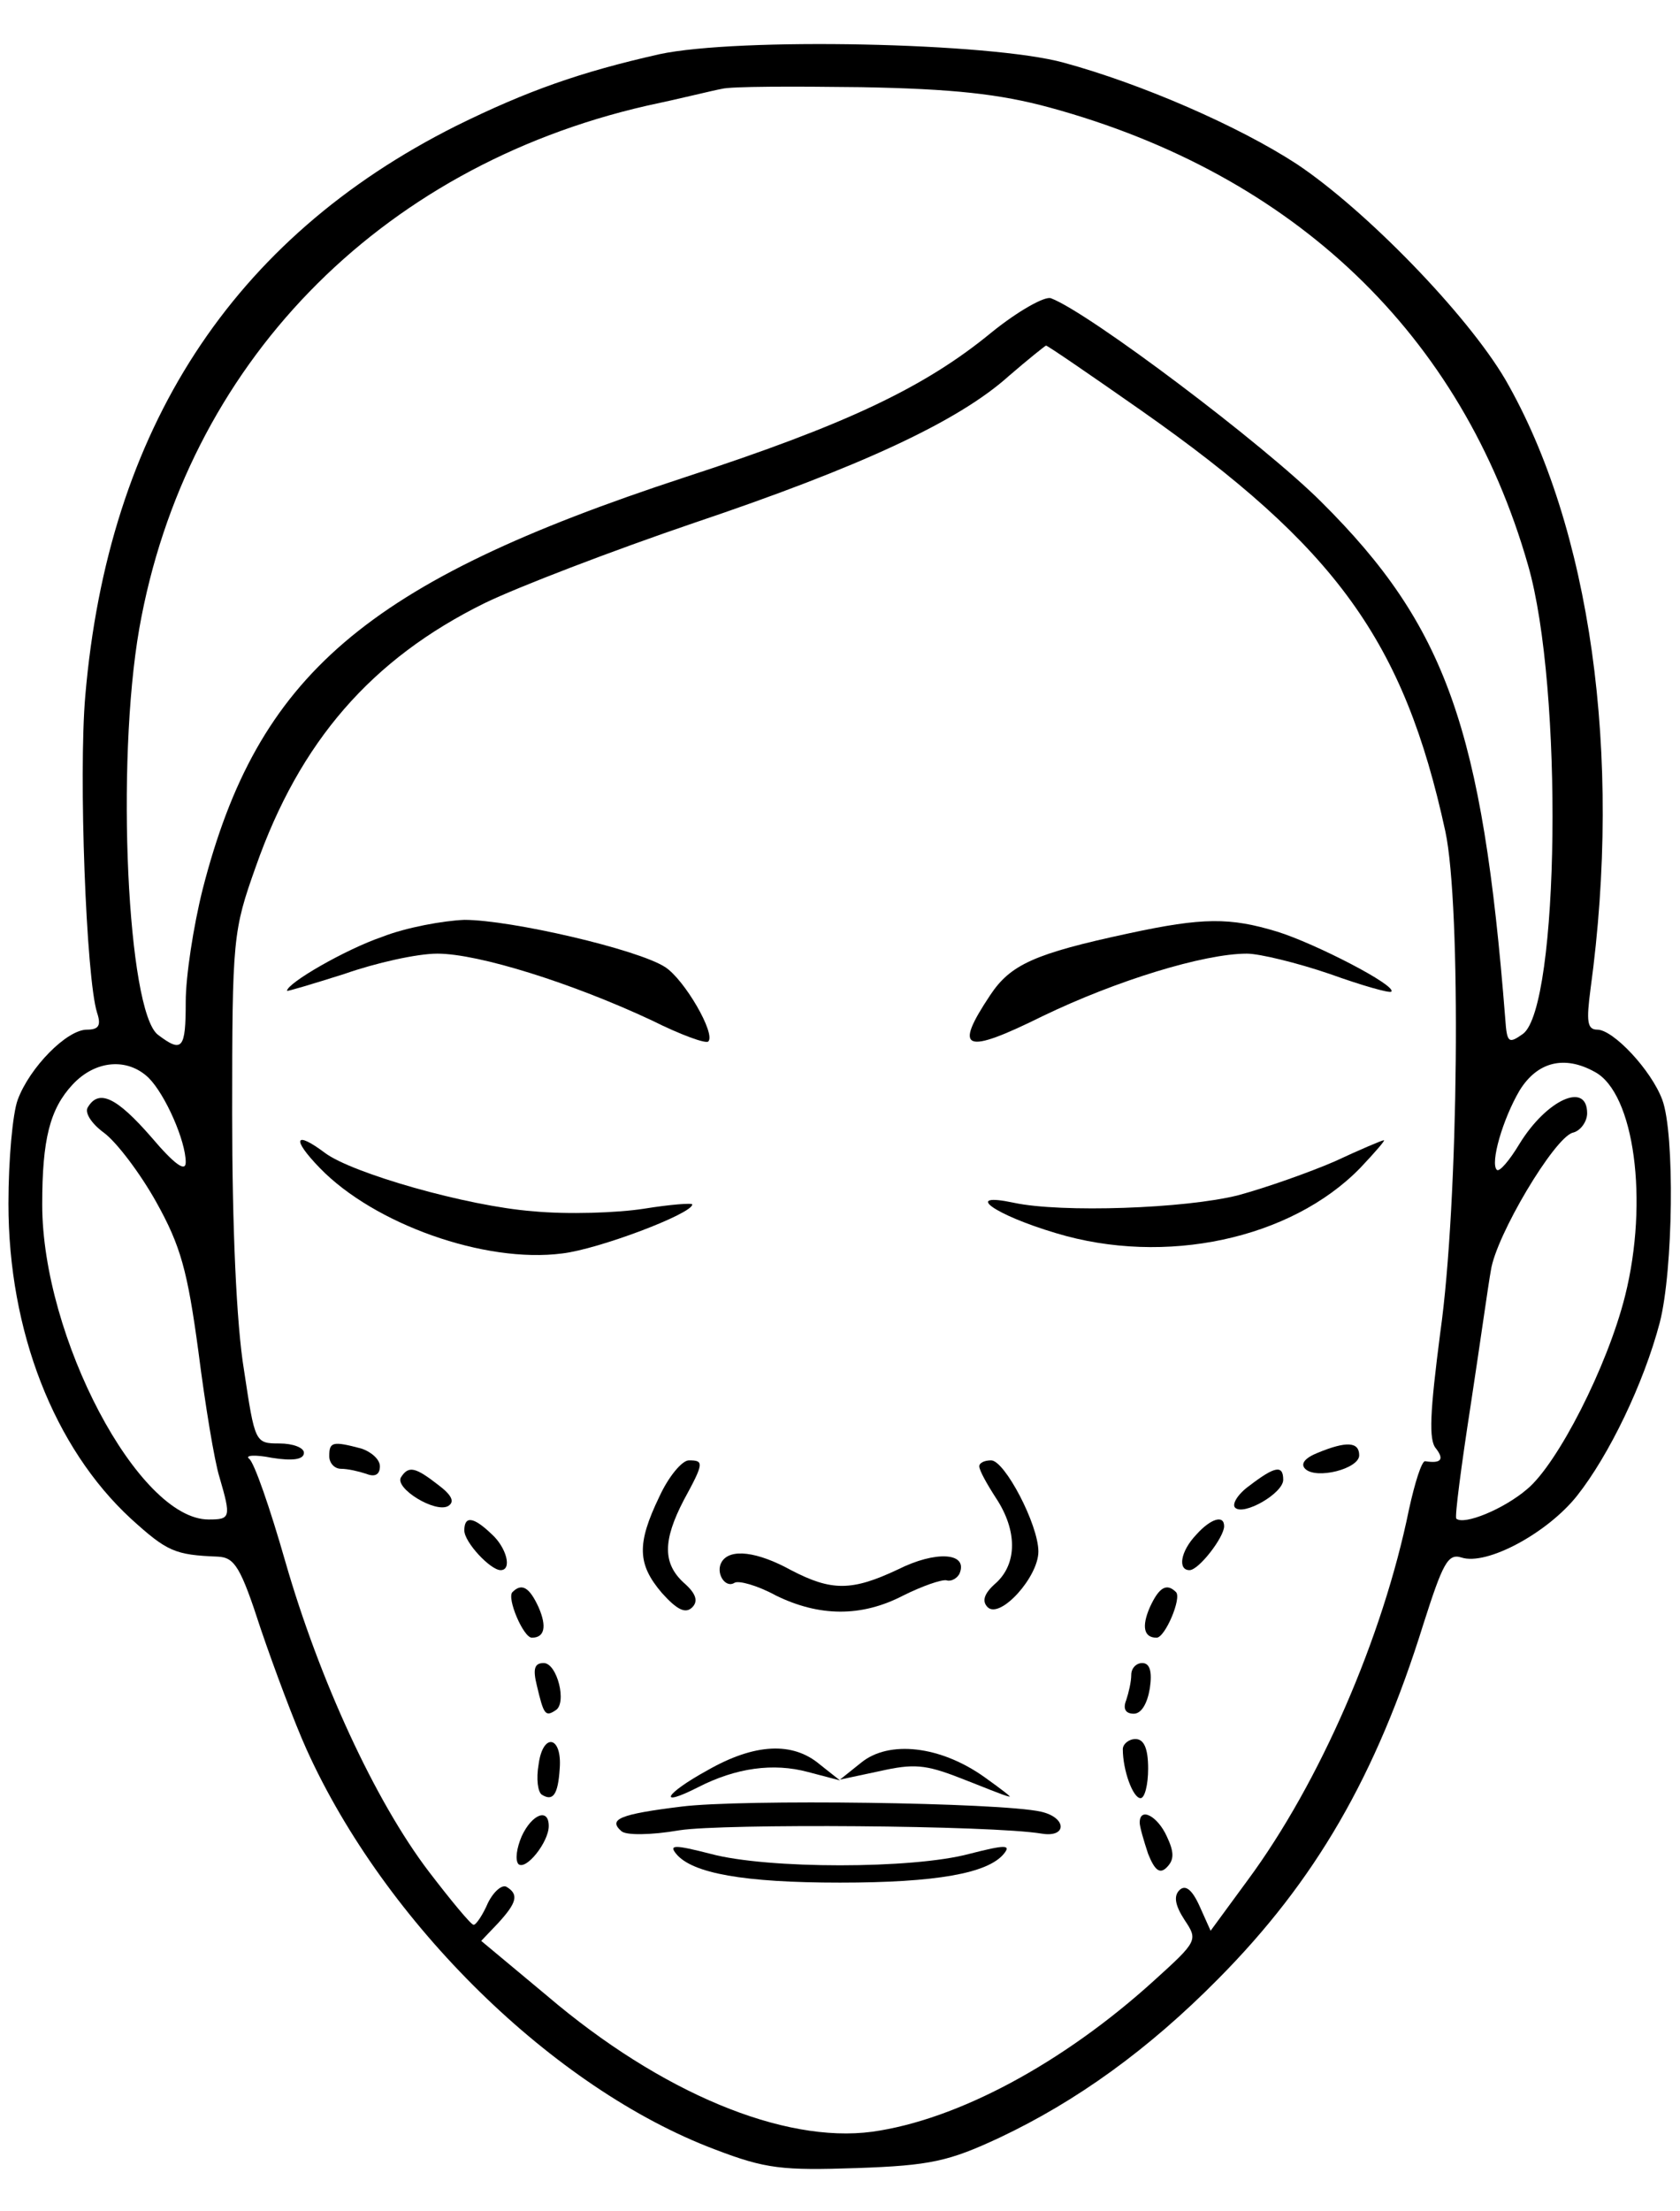 <?xml version="1.0" standalone="no"?>
<!DOCTYPE svg PUBLIC "-//W3C//DTD SVG 20010904//EN"
 "http://www.w3.org/TR/2001/REC-SVG-20010904/DTD/svg10.dtd">
<svg version="1.0" xmlns="http://www.w3.org/2000/svg"
 width="19pt" height="25pt" viewBox="0 0 199 254"
 preserveAspectRatio="xMidYMid meet">
<g transform="translate(0,254) scale(0.1,-0.1)"
fill="#000000" stroke="none">
<path d="M781 2515 c-93 -21 -156 -43 -241 -85 -265 -133 -412 -359 -439 -675
-8 -93 1 -334 14 -375 5 -15 2 -20 -12 -20 -24 0 -68 -45 -82 -83 -6 -16 -11
-71 -11 -123 0 -151 54 -289 145 -373 43 -39 52 -43 103 -45 20 -1 27 -12 51
-86 16 -47 40 -111 54 -142 93 -206 293 -402 484 -474 60 -23 80 -25 168 -22
87 3 109 8 169 36 91 43 176 104 259 188 115 116 187 240 243 420 23 72 29 84
45 79 30 -10 102 29 137 73 38 48 79 133 98 205 16 62 18 224 3 264 -13 35
-58 83 -77 83 -12 0 -13 10 -8 48 38 278 0 547 -101 722 -46 78 -166 201 -247
255 -69 45 -184 95 -276 120 -87 24 -386 30 -479 10z m462 -63 c290 -79 489
-269 567 -542 42 -145 37 -523 -6 -555 -17 -12 -19 -11 -21 18 -27 343 -70
465 -218 612 -68 68 -275 224 -320 241 -7 3 -39 -15 -70 -40 -80 -66 -174
-110 -364 -172 -378 -124 -506 -234 -571 -488 -11 -44 -20 -103 -20 -133 0
-56 -4 -61 -33 -39 -36 28 -50 321 -22 481 55 311 282 546 601 619 38 8 78 18
89 20 11 3 85 3 165 2 109 -2 164 -8 223 -24z m109 -359 c231 -162 311 -273
360 -498 19 -88 16 -439 -6 -594 -12 -93 -14 -127 -5 -137 10 -13 6 -18 -13
-15 -4 0 -12 -25 -19 -57 -31 -152 -106 -324 -191 -439 l-44 -60 -13 29 c-9
20 -17 26 -24 19 -7 -7 -5 -18 6 -35 16 -24 16 -25 -36 -72 -108 -98 -233
-165 -334 -179 -105 -14 -250 46 -385 161 l-78 65 20 21 c22 24 25 34 10 43
-5 3 -15 -5 -22 -19 -6 -14 -14 -26 -17 -26 -3 0 -27 29 -53 63 -64 84 -130
228 -170 367 -18 63 -37 118 -43 122 -5 4 7 5 27 1 25 -4 38 -2 38 6 0 6 -13
11 -29 11 -29 0 -29 1 -42 87 -9 54 -14 171 -14 303 0 209 1 217 28 293 52
148 137 246 271 312 39 19 151 62 248 95 196 66 313 120 373 174 22 19 42 35
44 36 2 0 53 -35 113 -77z m-1176 -790 c20 -20 44 -75 44 -100 0 -12 -13 -3
-41 30 -41 47 -62 57 -75 35 -4 -6 4 -19 19 -30 15 -11 43 -48 62 -82 29 -52
37 -81 50 -177 8 -63 19 -130 25 -149 14 -48 13 -50 -13 -50 -83 0 -197 216
-197 373 0 77 9 113 36 142 27 29 65 32 90 8z m1713 7 c47 -25 64 -153 36
-265 -21 -84 -80 -199 -116 -229 -28 -24 -75 -43 -84 -35 -2 2 6 63 17 134 11
72 21 144 24 160 6 41 75 157 97 163 9 2 17 13 17 23 0 38 -48 16 -80 -36 -12
-20 -24 -34 -27 -31 -8 8 7 60 27 94 21 34 53 42 89 22z"/>
<path d="M453 1470 c-44 -15 -113 -55 -113 -64 0 -1 30 8 68 20 37 13 86 24
110 24 49 0 160 -35 254 -79 34 -17 64 -28 67 -25 9 9 -28 73 -51 88 -32 21
-183 56 -238 56 -25 -1 -69 -9 -97 -20z"/>
<path d="M1337 1474 c-112 -24 -140 -37 -164 -73 -44 -66 -31 -71 62 -25 87
42 191 74 242 74 15 0 60 -11 98 -24 39 -14 71 -23 73 -21 7 7 -90 57 -135 71
-56 17 -88 17 -176 -2z"/>
<path d="M379 1196 c64 -66 195 -113 287 -101 43 5 154 47 154 58 0 2 -26 0
-57 -5 -32 -5 -91 -7 -132 -3 -78 6 -214 45 -246 69 -36 27 -40 17 -6 -18z"/>
<path d="M1581 1204 c-30 -13 -81 -31 -114 -40 -63 -16 -210 -21 -266 -9 -61
13 -24 -14 50 -36 129 -39 278 -7 360 77 18 19 31 34 28 33 -2 0 -28 -11 -58
-25z"/>
<path d="M390 855 c0 -8 6 -15 14 -15 8 0 21 -3 30 -6 10 -4 16 -1 16 9 0 8
-10 17 -22 21 -34 9 -38 8 -38 -9z"/>
<path d="M1561 859 c-15 -6 -21 -13 -15 -19 13 -13 64 0 64 16 0 16 -15 17
-49 3z"/>
<path d="M781 807 c-27 -56 -26 -80 3 -114 18 -20 28 -25 36 -17 7 7 5 16 -10
29 -25 23 -25 50 0 98 24 44 24 47 6 47 -8 0 -24 -19 -35 -43z"/>
<path d="M1160 843 c0 -5 9 -21 20 -38 25 -38 25 -77 0 -100 -15 -13 -17 -22
-10 -29 15 -14 60 36 60 66 0 32 -40 108 -56 108 -8 0 -14 -3 -14 -7z"/>
<path d="M475 830 c-8 -13 41 -43 56 -34 8 5 4 13 -12 25 -27 21 -35 23 -44 9z"/>
<path d="M1480 820 c-14 -10 -21 -22 -17 -26 10 -10 57 17 57 33 0 18 -10 16
-40 -7z"/>
<path d="M550 767 c0 -14 31 -47 43 -47 14 0 7 27 -11 43 -22 21 -32 21 -32 4z"/>
<path d="M1417 762 c-19 -20 -22 -42 -8 -42 11 0 41 39 41 52 0 14 -16 9 -33
-10z"/>
<path d="M855 730 c-8 -13 4 -32 15 -25 5 3 27 -3 49 -15 51 -25 101 -26 151
0 22 11 45 19 51 18 6 -2 14 3 16 9 9 24 -29 26 -73 4 -55 -26 -79 -26 -127
-1 -40 22 -72 26 -82 10z"/>
<path d="M607 694 c-7 -7 13 -54 23 -54 15 0 18 13 8 36 -11 24 -20 29 -31 18z"/>
<path d="M1362 676 c-10 -23 -7 -36 8 -36 10 0 30 47 23 54 -11 11 -20 6 -31
-18z"/>
<path d="M636 583 c8 -34 10 -37 22 -29 14 8 2 56 -14 56 -11 0 -13 -7 -8 -27z"/>
<path d="M1340 596 c0 -8 -3 -21 -6 -30 -4 -10 -1 -16 9 -16 9 0 16 12 19 30
3 20 0 30 -9 30 -7 0 -13 -6 -13 -14z"/>
<path d="M638 490 c-3 -17 -1 -33 4 -36 13 -8 19 0 21 31 3 39 -20 43 -25 5z"/>
<path d="M1330 508 c0 -25 12 -58 21 -58 5 0 9 16 9 35 0 24 -5 35 -15 35 -8
0 -15 -6 -15 -12z"/>
<path d="M838 483 c-51 -28 -60 -45 -11 -20 45 23 89 29 130 18 l38 -10 -24
19 c-32 27 -77 25 -133 -7z"/>
<path d="M1020 492 l-25 -20 47 10 c40 9 54 8 95 -8 26 -10 52 -21 58 -22 5
-2 -8 8 -29 23 -52 37 -113 44 -146 17z"/>
<path d="M807 440 c-73 -9 -87 -15 -71 -29 5 -5 34 -5 69 1 51 8 369 6 429 -4
30 -5 30 19 -1 26 -49 11 -355 15 -426 6z"/>
<path d="M618 405 c-6 -14 -8 -28 -4 -33 9 -8 36 26 36 45 0 22 -20 14 -32
-12z"/>
<path d="M1350 421 c0 -5 5 -22 10 -37 8 -20 14 -24 22 -16 9 9 9 18 0 37 -11
24 -32 35 -32 16z"/>
<path d="M801 384 c19 -23 80 -34 194 -34 114 0 175 11 194 34 9 11 2 11 -41
0 -67 -18 -239 -18 -306 0 -43 11 -50 11 -41 0z"/>
</g>
</svg>
